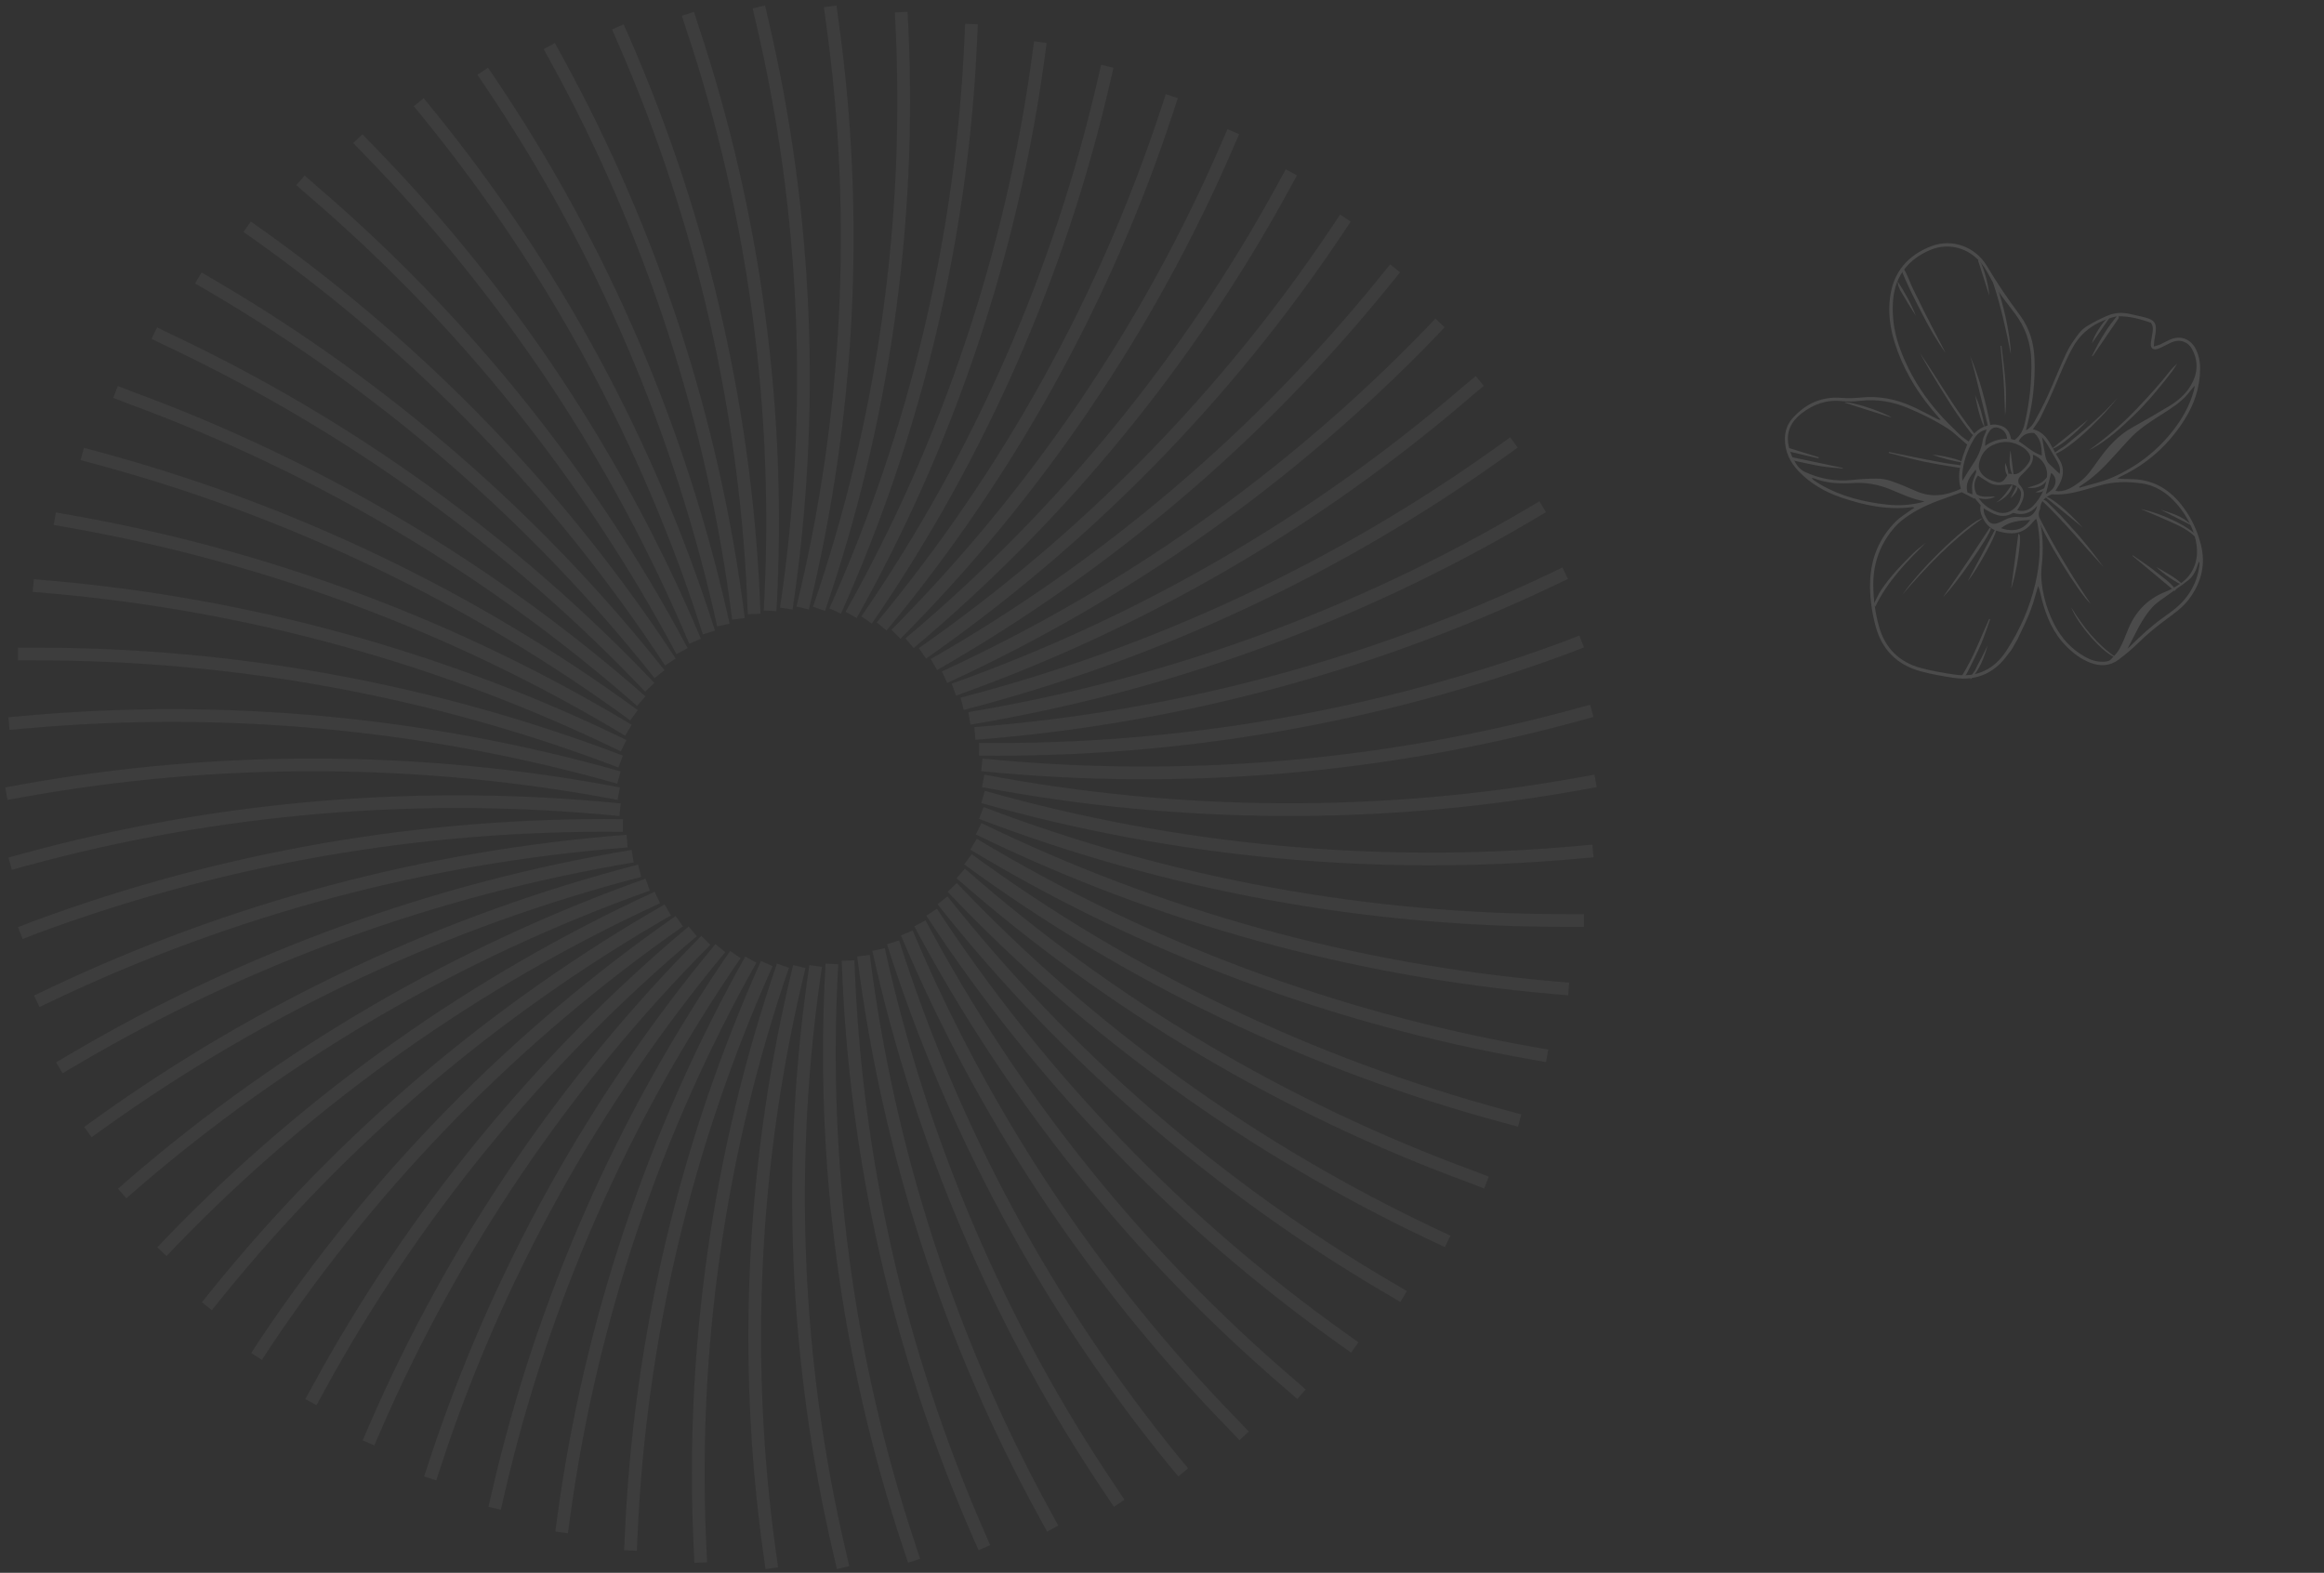 <svg width="365" height="247" viewBox="0 0 365 247" fill="none" xmlns="http://www.w3.org/2000/svg">
<rect x="0" y="0" width="365" height="247" fill="#333333" stroke="none"/>
<g style="mix-blend-mode:plus-lighter" opacity="0.05">
<path d="M1.406 113.637L3.847 113.415C35.246 110.581 66.906 113.529 97.206 122.108V122.108" stroke="white" stroke-width="2" stroke-miterlimit="10"/>
<path d="M2.826 102.712H5.267C36.804 102.654 68.076 108.382 97.477 119.601V119.601" stroke="white" stroke-width="2" stroke-miterlimit="10"/>
<path d="M5.222 91.956L7.663 92.169C39.073 94.892 69.691 103.351 97.947 117.113V117.113" stroke="white" stroke-width="2" stroke-miterlimit="10"/>
<path d="M8.603 81.457L11.008 81.884C42.058 87.361 71.796 98.485 98.698 114.686V114.686" stroke="white" stroke-width="2" stroke-miterlimit="10"/>
<path d="M12.915 71.297L15.274 71.928C45.683 80.127 74.272 93.828 99.574 112.33V112.33" stroke="white" stroke-width="2" stroke-miterlimit="10"/>
<path d="M18.141 61.554L20.437 62.443C49.976 73.288 77.201 89.452 100.715 110.108V110.108" stroke="white" stroke-width="2" stroke-miterlimit="10"/>
<path d="M24.232 52.318L26.438 53.385C54.872 66.789 80.515 85.29 102.051 107.939V107.939" stroke="white" stroke-width="2" stroke-miterlimit="10"/>
<path d="M31.149 43.651L33.246 44.878C60.342 60.736 84.194 81.422 103.579 105.876V105.876" stroke="white" stroke-width="2" stroke-miterlimit="10"/>
<path d="M38.815 35.606L40.795 37.011C66.338 55.193 88.21 77.899 105.288 103.965V103.965" stroke="white" stroke-width="2" stroke-miterlimit="10"/>
<path d="M47.187 28.317L48.995 29.899C72.778 50.255 92.492 74.794 107.123 102.258V102.258" stroke="white" stroke-width="2" stroke-miterlimit="10"/>
<path d="M56.2 21.774L57.873 23.508C79.702 45.88 97.098 72.059 109.167 100.703V100.703" stroke="white" stroke-width="2" stroke-miterlimit="10"/>
<path d="M65.765 16.05L67.292 17.925C86.994 42.134 101.934 69.742 111.345 99.334V99.334" stroke="white" stroke-width="2" stroke-miterlimit="10"/>
<path d="M75.817 11.187L77.164 13.196C94.58 39.043 106.941 67.857 113.614 98.16V98.16" stroke="white" stroke-width="2" stroke-miterlimit="10"/>
<path d="M86.268 7.231L87.425 9.347C102.415 36.625 112.1 66.413 115.983 97.183" stroke="white" stroke-width="2" stroke-miterlimit="10"/>
<path d="M97.035 4.218L98.002 6.431C110.442 34.921 117.374 65.44 118.442 96.427V96.427" stroke="white" stroke-width="2" stroke-miterlimit="10"/>
<path d="M108.037 2.165L108.796 4.494C118.592 33.964 122.712 64.973 120.946 95.929V95.929" stroke="white" stroke-width="2" stroke-miterlimit="10"/>
<path d="M119.183 1.089L119.726 3.427C126.797 33.645 128.076 64.895 123.495 95.574V95.574" stroke="white" stroke-width="2" stroke-miterlimit="10"/>
<path d="M130.383 1L130.709 3.382C134.995 34.1 133.419 65.335 126.062 95.485V95.485" stroke="white" stroke-width="2" stroke-miterlimit="10"/>
<path d="M141.539 1.898L141.657 4.298C143.124 35.27 138.707 66.239 128.63 95.618V95.618" stroke="white" stroke-width="2" stroke-miterlimit="10"/>
<path d="M152.578 3.774L152.469 6.174C151.11 37.143 143.887 67.591 131.17 95.956V95.956" stroke="white" stroke-width="2" stroke-miterlimit="10"/>
<path d="M163.399 6.618L163.073 9.001C158.891 39.733 148.921 69.429 133.674 96.569V96.569" stroke="white" stroke-width="2" stroke-miterlimit="10"/>
<path d="M173.912 10.405L173.369 12.743C166.407 42.984 153.769 71.684 136.105 97.369V97.369" stroke="white" stroke-width="2" stroke-miterlimit="10"/>
<path d="M184.038 15.099L183.288 17.383C173.594 46.886 158.394 74.355 138.466 98.383V98.383" stroke="white" stroke-width="2" stroke-miterlimit="10"/>
<path d="M193.702 20.672L192.744 22.877C180.405 51.413 162.761 77.435 140.717 99.609V99.609" stroke="white" stroke-width="2" stroke-miterlimit="10"/>
<path d="M202.814 27.064L201.657 29.188C186.765 56.516 166.822 80.874 142.851 101.014V101.014" stroke="white" stroke-width="2" stroke-miterlimit="10"/>
<path d="M211.304 34.246L209.966 36.255C192.647 62.154 170.574 84.654 144.876 102.605V102.605" stroke="white" stroke-width="2" stroke-miterlimit="10"/>
<path d="M219.114 42.14L217.586 44.024C197.971 68.3 173.923 88.763 146.675 104.365V104.365" stroke="white" stroke-width="2" stroke-miterlimit="10"/>
<path d="M226.165 50.718L224.474 52.496C202.725 74.945 176.908 93.208 148.347 106.348V106.348" stroke="white" stroke-width="2" stroke-miterlimit="10"/>
<path d="M232.411 59.83L230.54 61.385C206.831 81.824 179.453 97.735 149.811 108.303V108.303" stroke="white" stroke-width="2" stroke-miterlimit="10"/>
<path d="M237.773 69.484L235.794 70.906C210.316 89.171 181.599 102.608 151.114 110.526V110.526" stroke="white" stroke-width="2" stroke-miterlimit="10"/>
<path d="M242.293 79.582L240.196 80.817C213.155 96.765 183.329 107.618 152.244 112.819V112.819" stroke="white" stroke-width="2" stroke-miterlimit="10"/>
<path d="M245.827 90.018L243.631 91.067C215.244 104.569 184.546 112.748 153.111 115.184V115.184" stroke="white" stroke-width="2" stroke-miterlimit="10"/>
<path d="M248.413 100.738L246.126 101.627C216.622 112.569 185.302 118.011 153.771 117.672V117.672" stroke="white" stroke-width="2" stroke-miterlimit="10"/>
<path d="M250.004 111.637L247.654 112.277C217.271 120.579 185.58 123.238 154.205 120.117V120.117" stroke="white" stroke-width="2" stroke-miterlimit="10"/>
<path d="M250.6 122.633L248.195 123.069C217.178 128.654 185.374 128.506 154.412 122.633" stroke="white" stroke-width="2" stroke-miterlimit="10"/>
<path d="M250.184 133.638L247.753 133.86C216.353 136.687 184.694 133.736 154.394 125.157V125.157" stroke="white" stroke-width="2" stroke-miterlimit="10"/>
<path d="M248.775 144.563H246.334C214.797 144.621 183.525 138.893 154.124 127.673V127.673" stroke="white" stroke-width="2" stroke-miterlimit="10"/>
<path d="M246.37 155.319L243.938 155.106C212.543 152.37 181.942 143.908 153.698 130.153V130.153" stroke="white" stroke-width="2" stroke-miterlimit="10"/>
<path d="M242.997 165.817L240.593 165.391C209.541 159.914 179.802 148.787 152.902 132.58V132.58" stroke="white" stroke-width="2" stroke-miterlimit="10"/>
<path d="M238.677 175.978L236.318 175.338C205.909 167.142 177.32 153.444 152.018 134.944V134.944" stroke="white" stroke-width="2" stroke-miterlimit="10"/>
<path d="M233.461 185.72L231.165 184.832C201.628 173.984 174.404 157.82 150.888 137.167V137.167" stroke="white" stroke-width="2" stroke-miterlimit="10"/>
<path d="M227.368 194.956L225.162 193.916C196.728 180.512 171.085 162.011 149.549 139.362V139.362" stroke="white" stroke-width="2" stroke-miterlimit="10"/>
<path d="M220.452 203.615L218.355 202.379C191.259 186.524 167.408 165.841 148.022 141.389V141.389" stroke="white" stroke-width="2" stroke-miterlimit="10"/>
<path d="M212.777 211.615L210.797 210.202C185.257 192.022 163.389 169.319 146.313 143.256V143.256" stroke="white" stroke-width="2" stroke-miterlimit="10"/>
<path d="M204.406 218.958L202.598 217.375C178.817 197.016 159.107 172.474 144.479 145.007V145.007" stroke="white" stroke-width="2" stroke-miterlimit="10"/>
<path d="M195.401 225.5L193.71 223.722C171.878 201.348 154.483 175.166 142.416 146.518V146.518" stroke="white" stroke-width="2" stroke-miterlimit="10"/>
<path d="M185.836 231.225L184.308 229.394C164.606 205.185 149.667 177.578 140.255 147.985V147.985" stroke="white" stroke-width="2" stroke-miterlimit="10"/>
<path d="M175.783 236.079L174.436 234.079C157.018 208.232 144.657 179.418 137.986 149.114V149.114" stroke="white" stroke-width="2" stroke-miterlimit="10"/>
<path d="M165.333 240.061L164.176 237.945C149.18 210.66 139.495 180.863 135.618 150.083V150.083" stroke="white" stroke-width="2" stroke-miterlimit="10"/>
<path d="M154.603 243.057L153.635 240.843C141.195 212.354 134.263 181.834 133.195 150.848V150.848" stroke="white" stroke-width="2" stroke-miterlimit="10"/>
<path d="M143.565 245.11L142.806 242.825C133.006 213.353 128.885 182.34 130.656 151.381V151.381" stroke="white" stroke-width="2" stroke-miterlimit="10"/>
<path d="M132.418 246.186L131.867 243.839C124.798 213.623 123.522 182.376 128.106 151.701V151.701" stroke="white" stroke-width="2" stroke-miterlimit="10"/>
<path d="M121.218 246.283L120.883 243.901C116.6 213.183 118.178 181.948 125.539 151.799V151.799" stroke="white" stroke-width="2" stroke-miterlimit="10"/>
<path d="M110.06 245.395L109.943 242.994C108.47 212.017 112.885 181.042 122.961 151.656V151.656" stroke="white" stroke-width="2" stroke-miterlimit="10"/>
<path d="M99.023 243.501L99.131 241.101C100.491 210.132 107.714 179.683 120.43 151.319V151.319" stroke="white" stroke-width="2" stroke-miterlimit="10"/>
<path d="M88.203 240.657L88.528 238.274C92.706 207.541 102.676 177.844 117.927 150.705V150.705" stroke="white" stroke-width="2" stroke-miterlimit="10"/>
<path d="M77.688 236.87L78.23 234.523C85.193 204.284 97.83 175.588 115.494 149.905V149.905" stroke="white" stroke-width="2" stroke-miterlimit="10"/>
<path d="M67.564 232.176L68.314 229.883C78.003 200.38 93.203 172.913 113.136 148.892V148.892" stroke="white" stroke-width="2" stroke-miterlimit="10"/>
<path d="M57.872 226.603L58.83 224.389C71.173 195.86 88.817 169.844 110.857 147.674V147.674" stroke="white" stroke-width="2" stroke-miterlimit="10"/>
<path d="M48.832 220.202L49.989 218.086C64.884 190.76 84.826 166.403 108.796 146.261V146.261" stroke="white" stroke-width="2" stroke-miterlimit="10"/>
<path d="M40.29 213.029L41.6 211.02C58.914 185.117 80.988 162.616 106.69 144.67V144.67" stroke="white" stroke-width="2" stroke-miterlimit="10"/>
<path d="M32.487 205.135L34.006 203.25C53.612 178.978 77.648 158.512 104.881 142.9V142.9" stroke="white" stroke-width="2" stroke-miterlimit="10"/>
<path d="M25.435 196.574L27.116 194.796C48.865 172.346 74.683 154.083 103.244 140.945V140.945" stroke="white" stroke-width="2" stroke-miterlimit="10"/>
<path d="M19.188 187.436L20.996 185.854C44.706 165.414 72.084 149.5 101.725 138.927V138.927" stroke="white" stroke-width="2" stroke-miterlimit="10"/>
<path d="M13.801 177.782L15.781 176.369C41.256 158.1 69.974 144.663 100.46 136.749V136.749" stroke="white" stroke-width="2" stroke-miterlimit="10"/>
<path d="M9.316 167.693L11.414 166.457C38.452 150.504 68.28 139.651 99.366 134.456V134.456" stroke="white" stroke-width="2" stroke-miterlimit="10"/>
<path d="M5.772 157.248L7.969 156.199C36.357 142.703 67.055 134.527 98.489 132.091V132.091" stroke="white" stroke-width="2" stroke-miterlimit="10"/>
<path d="M3.188 146.536L5.475 145.647C34.981 134.715 66.301 129.289 97.83 129.647V129.647" stroke="white" stroke-width="2" stroke-miterlimit="10"/>
<path d="M1.597 135.638L3.947 134.989C34.329 126.697 66.017 124.044 97.387 127.166V127.166" stroke="white" stroke-width="2" stroke-miterlimit="10"/>
<path d="M1 124.642L3.405 124.206C34.418 118.616 66.22 118.764 97.179 124.642V124.642" stroke="white" stroke-width="2" stroke-miterlimit="10"/>
</g>
<g style="mix-blend-mode:plus-lighter" opacity="0.12">
<path d="M328.092 70.69C330.888 68.701 333.426 66.488 335.756 64.022C337.521 62.157 339.253 60.266 340.832 58.239C341.155 57.824 341.553 57.468 341.936 57.099C341.438 57.983 340.809 58.77 340.177 59.563C338.642 61.491 337.067 63.384 335.295 65.094C333.168 67.148 330.998 69.162 328.356 70.57C328.272 70.617 328.18 70.651 328.092 70.69Z" fill="white"/>
<path d="M298.953 42.175C299.636 43.193 299.952 44.398 300.508 45.481C301.075 46.587 301.601 47.713 302.157 48.825C302.714 49.935 303.278 51.042 303.854 52.143C304.428 53.24 305.02 54.328 305.575 55.437C304.117 53.425 302.9 51.268 301.773 49.056C300.647 46.847 299.486 44.653 298.611 42.333C298.725 42.28 298.839 42.227 298.953 42.175Z" fill="white"/>
<path d="M320.266 81.244C320.876 82.397 321.466 83.559 322.099 84.698C322.752 85.874 323.434 87.035 324.125 88.189C324.801 89.321 325.49 90.445 326.199 91.556C326.906 92.663 327.645 93.75 328.327 94.781C326.707 93.514 320.519 83.46 320.104 81.366C320.158 81.325 320.212 81.285 320.266 81.244Z" fill="white"/>
<path d="M330.379 89.062C327.159 85.581 324.16 81.897 320.708 78.629C320.742 78.571 320.775 78.513 320.809 78.455C321 78.532 321.236 78.563 321.374 78.696C322.156 79.447 322.928 80.21 323.677 80.993C324.261 81.604 324.795 82.263 325.373 82.88C327.192 84.82 328.811 86.92 330.379 89.062Z" fill="white"/>
<path d="M301.494 55.361C304.426 59.675 306.997 64.186 310.221 68.261C310.263 68.314 310.254 68.407 310.175 68.586C309.965 68.392 309.726 68.22 309.551 67.998C307.178 64.993 305.224 61.71 303.248 58.443C302.637 57.431 302.078 56.388 301.494 55.361Z" fill="white"/>
<path d="M311.405 81.388C306.601 84.757 302.596 88.962 298.79 93.375C302.083 88.679 309.577 81.699 311.405 81.388Z" fill="white"/>
<path d="M312.687 82.988C312.467 84.189 307.156 91.853 305.188 93.737C306.424 91.947 307.675 90.167 308.891 88.363C310.117 86.544 311.309 84.701 312.515 82.867C312.573 82.908 312.63 82.948 312.687 82.988Z" fill="white"/>
<path d="M332.576 62.494C329.167 66.76 324.341 71.007 322.434 71.389C323.149 70.62 324.003 70.322 324.642 69.75C325.31 69.153 326.031 68.617 326.717 68.041C327.404 67.465 328.086 66.882 328.753 66.283C329.421 65.683 330.083 65.073 330.72 64.441C331.356 63.809 331.959 63.144 332.576 62.494Z" fill="white"/>
<path d="M302.487 85.234C299.404 88.255 296.435 91.305 294.534 95.256C294.206 95.106 294.302 94.832 294.412 94.612C294.752 93.93 295.063 93.223 295.489 92.597C296.936 90.47 298.704 88.614 300.538 86.823C301.134 86.24 301.834 85.761 302.487 85.234Z" fill="white"/>
<path d="M309.442 55.914C310.947 59.559 311.94 63.337 312.701 67.302C312.144 67.159 312.198 66.822 312.136 66.571C311.467 63.855 310.811 61.135 310.137 58.419C309.927 57.579 309.674 56.749 309.442 55.914Z" fill="white"/>
<path d="M313.012 44.345C313.621 44.605 313.668 45.003 313.777 45.34C314.705 48.215 315.385 51.146 315.721 54.153C315.775 54.638 315.817 55.124 315.815 55.615C315.088 51.865 314.264 48.146 313.012 44.345Z" fill="white"/>
<path d="M308.323 73.17C307.937 73.573 307.603 73.448 307.323 73.402C305.549 73.108 303.769 72.836 302.01 72.461C300.206 72.076 298.426 71.582 296.634 71.136C296.645 71.083 296.657 71.029 296.668 70.976C297.623 71.173 298.577 71.371 299.533 71.567C300.492 71.763 301.45 71.962 302.411 72.15C303.398 72.341 304.389 72.513 305.376 72.704C306.312 72.886 307.279 72.915 308.323 73.17Z" fill="white"/>
<path d="M312.57 97.229C312.105 98.516 311.701 99.828 311.16 101.082C310.492 102.63 309.723 104.135 308.968 105.645C308.798 105.986 308.506 106.267 308.27 106.575C308.218 106.552 308.167 106.529 308.115 106.506C308.136 106.349 308.108 106.161 308.185 106.039C309.94 103.258 311.053 100.173 312.412 97.204C312.464 97.212 312.517 97.221 312.57 97.229Z" fill="white"/>
<path d="M336.259 79.959C339.713 80.637 344.34 82.945 345.267 84.472C345.032 84.387 344.835 84.374 344.729 84.269C343.374 82.933 341.621 82.297 339.945 81.532C338.774 80.998 337.578 80.519 336.259 79.959Z" fill="white"/>
<path d="M289.414 73.574C288.318 73.465 287.213 73.409 286.127 73.234C284.775 73.018 283.437 72.717 282.099 72.423C281.739 72.344 281.345 72.229 281.194 71.748C283.98 72.337 286.691 72.909 289.404 73.482C289.407 73.513 289.41 73.544 289.414 73.574Z" fill="white"/>
<path d="M313.519 83.25C313.402 84.244 310.56 89.406 309.042 91.271C310.476 88.562 311.909 85.853 313.343 83.144C313.401 83.179 313.46 83.215 313.519 83.25Z" fill="white"/>
<path d="M341.542 92.819C339.332 90.975 337.122 89.132 334.912 87.288C334.93 87.263 334.948 87.238 334.966 87.213C336.154 88.05 337.391 88.828 338.518 89.742C339.632 90.646 340.894 91.432 341.72 92.637C341.66 92.698 341.601 92.759 341.542 92.819Z" fill="white"/>
<path d="M315.859 92.447C316.241 89.552 316.617 86.697 317.001 83.779C317.092 83.908 317.23 84.014 317.235 84.128C317.258 84.575 317.273 85.027 317.228 85.471C317.006 87.68 316.635 89.863 316.009 91.998C315.969 92.138 315.917 92.275 315.859 92.447Z" fill="white"/>
<path d="M332.44 103.307C330.401 102.821 326.301 98.028 325.298 95.384C327.191 98.461 329.387 101.263 332.44 103.307Z" fill="white"/>
<path d="M314.35 54.295C314.767 57.935 315.345 61.566 314.916 65.254C314.84 63.423 314.8 61.589 314.679 59.761C314.559 57.946 314.356 56.137 314.19 54.326C314.243 54.316 314.297 54.305 314.35 54.295Z" fill="white"/>
<path d="M328.524 55.963C329.693 53.574 330.939 51.437 332.568 49.547C332.623 49.566 332.678 49.585 332.734 49.604C332.738 49.734 332.797 49.902 332.738 49.99C331.414 51.946 330.077 53.894 328.742 55.843C328.729 55.862 328.697 55.868 328.524 55.963Z" fill="white"/>
<path d="M297.119 65.591C294.562 64.762 292.114 64.033 289.692 63.222C290.513 62.94 295.759 64.651 297.119 65.591Z" fill="white"/>
<path d="M321.085 77.94C322.05 77.984 324.62 80.101 327.117 82.859C325.241 81.33 323.163 79.635 321.085 77.94Z" fill="white"/>
<path d="M298.048 44.199C299.146 45.903 300.145 47.656 300.884 49.562C300.343 48.697 299.763 47.853 299.27 46.963C298.782 46.083 298.075 45.291 298.048 44.199Z" fill="white"/>
<path d="M327.949 65.892C326.062 68.039 323.339 70.313 322.208 70.505C324.305 68.821 326.309 67.21 327.949 65.892Z" fill="white"/>
<path d="M312.165 101.378C311.61 103.301 310.905 105.194 309.474 106.707C309.524 106.006 310.088 105.572 310.346 104.974C310.608 104.37 310.947 103.8 311.247 103.211C311.557 102.602 311.86 101.989 312.165 101.378Z" fill="white"/>
<path d="M312.432 46.429C311.846 44.599 311.259 42.77 310.68 40.937C310.662 40.881 310.726 40.8 310.753 40.724C311.276 41.113 312.316 44.453 312.432 46.429Z" fill="white"/>
<path d="M280.768 70.296C282.468 70.825 284.056 71.32 285.645 71.814C285.63 71.871 285.615 71.927 285.6 71.984C284.224 71.666 282.845 71.358 281.473 71.022C281.174 70.949 280.782 70.906 280.768 70.296Z" fill="white"/>
<path d="M344.227 82.536C342.598 81.704 340.968 80.872 339.338 80.041C341.108 80.605 342.913 81.1 344.227 82.536Z" fill="white"/>
<path d="M311.694 67.062C311.29 66.69 310.566 64.166 310.219 62.064C310.928 63.661 311.418 65.323 311.694 67.062Z" fill="white"/>
<path d="M338.671 89.045C340.172 89.929 341.628 90.629 342.908 91.891C342.16 91.78 339.545 89.983 338.671 89.045Z" fill="white"/>
<path d="M331.251 50.01C330.345 51.319 329.438 52.629 328.542 53.924C328.823 52.736 330.318 50.388 331.107 49.909C331.155 49.943 331.203 49.976 331.251 50.01Z" fill="white"/>
<path d="M303.5 71.431C304.816 71.445 307.96 72.195 308.557 72.698C306.71 72.427 305.098 71.956 303.5 71.431Z" fill="white"/>
<path d="M321.751 74.589C321.652 75.982 319.962 76.917 318.414 76.563C320.43 76.06 320.921 75.778 321.751 74.589Z" fill="white"/>
<path d="M316.27 74.761C315.672 74.231 315.445 72.524 315.762 70.726C315.943 72.162 316.102 73.422 316.27 74.761Z" fill="white"/>
<path d="M313.515 78.911C314.673 78.152 315.291 77.074 316.017 76.046C316.289 76.837 314.95 78.374 313.515 78.911Z" fill="white"/>
<path d="M313.38 77.993C312.531 78.423 311.685 78.463 310.824 78.241C310.47 78.15 310.129 78.003 310.248 77.464C311.2 78.288 312.305 77.914 313.38 77.993Z" fill="white"/>
<path d="M315.471 74.913C314.876 74.278 314.87 73.49 314.929 72.684C315.252 73.386 315.453 74.121 315.471 74.913Z" fill="white"/>
<path d="M316.91 76.466C316.831 77.191 316.363 77.692 315.761 78.264C316.113 77.556 316.41 76.963 316.705 76.37C316.773 76.402 316.842 76.434 316.91 76.466Z" fill="white"/>
<path d="M321.424 76.517C321.058 77.249 320.422 77.387 319.687 77.301C320.266 77.039 320.845 76.778 321.424 76.517Z" fill="white"/>
<path d="M314.079 104.274C313.816 103.832 314.062 103.682 314.204 103.52C315.34 102.226 312.54 105.423 313.648 104.106C315.044 102.445 314.331 103.607 315.62 101.865C316.831 99.53 317.201 100.309 317.847 97.603C318.421 95.198 319.16 95.239 317.113 99.659C318.135 95.969 319.387 94.54 317.905 98.045C317.905 98.045 317.938 98.126 317.908 97.936C317.753 98.207 317.743 98.455 317.644 98.639C317.008 99.828 316.438 101.057 315.726 102.198C313.642 105.539 310.644 107.05 306.702 106.433C305.004 106.167 303.298 105.875 301.643 105.422C297.949 104.412 295.544 102.015 294.564 98.302C293.968 96.044 293.638 93.725 293.712 91.381C293.83 87.681 295.153 84.461 297.798 81.844C298.411 81.237 299.176 80.782 299.877 80.265C300.106 80.096 300.353 79.952 300.697 79.729C300.498 79.676 300.412 79.626 300.334 79.637C296.478 80.142 292.791 79.364 289.176 78.131C286.639 77.265 284.353 75.959 282.483 74.003C281.114 72.57 280.308 70.891 280.332 68.868C280.346 67.595 280.774 66.491 281.645 65.556C283.674 63.378 286.114 62.247 289.146 62.481C290.195 62.563 291.265 62.533 292.313 62.428C295.106 62.15 297.752 62.673 300.283 63.807C301.632 64.412 302.928 65.135 304.25 65.801C304.405 65.88 304.572 65.935 304.789 65.922C304.317 65.368 303.838 64.822 303.375 64.261C300.786 61.128 298.788 57.666 297.564 53.777C296.839 51.475 296.537 49.115 296.841 46.715C297.345 42.728 299.644 40.081 303.297 38.671C306.576 37.405 310.258 38.711 312.111 41.855C313.673 44.505 315.399 47.02 317.232 49.483C318.741 51.51 319.444 53.858 319.533 56.388C319.66 59.961 319.268 63.474 318.341 66.928C318.295 67.1 318.261 67.275 318.192 67.579C318.868 67.218 319.251 66.712 319.541 66.187C320.27 64.871 320.98 63.539 321.602 62.17C322.618 59.931 323.506 57.632 324.553 55.407C325.043 54.365 325.729 53.401 326.419 52.471C326.805 51.952 327.329 51.483 327.886 51.153C328.905 50.55 329.97 50.004 331.063 49.548C332.213 49.069 333.433 49.036 334.655 49.337C335.451 49.533 336.263 49.676 337.052 49.898C338.387 50.274 338.717 50.788 338.562 52.166C338.515 52.586 338.415 53 338.356 53.419C338.317 53.699 338.307 53.982 338.272 54.41C338.676 54.288 338.976 54.233 339.246 54.11C339.8 53.859 340.325 53.544 340.884 53.306C342.407 52.655 343.95 53.189 344.763 54.635C345.349 55.679 345.555 56.816 345.542 58.001C345.511 60.864 344.624 63.468 343.117 65.869C340.65 69.799 337.343 72.799 333.141 74.793C332.981 74.869 332.833 74.968 332.517 75.148C332.896 75.177 333.09 75.198 333.285 75.205C333.841 75.224 334.396 75.239 334.952 75.254C338.406 75.343 340.974 77.026 342.957 79.734C344.238 81.483 345.133 83.42 345.665 85.523C346.454 88.642 345.743 91.429 343.869 93.995C342.862 95.373 341.5 96.326 340.16 97.314C338.689 98.399 337.283 99.551 335.972 100.832C334.953 101.827 333.861 102.76 332.719 103.611C331.386 104.602 329.876 104.674 328.335 104.095C326.869 103.545 325.658 102.621 324.559 101.524C322.461 99.431 321.36 96.826 320.656 94.014C320.492 93.36 320.378 92.693 320.102 92.023C319.839 92.925 319.58 93.828 319.312 94.729C318.344 97.477 318.306 96.742 317.953 97.673C318.595 96.537 320.226 89.267 319.88 91.865C319.474 94.905 318.809 96.373 316.854 100.424C315.959 101.885 316.322 101.611 315.232 102.932C313.447 105.097 316.439 101.622 314.59 103.734C314.443 103.902 314.281 104.062 314.079 104.274ZM308.107 77.3C307.479 77.527 306.738 77.805 305.99 78.064C303.858 78.801 301.76 79.622 299.874 80.874C299.065 81.411 298.263 82.019 297.623 82.741C295.315 85.342 294.184 88.426 294.212 91.903C294.23 94.11 294.516 96.301 295.118 98.421C296.067 101.763 298.266 103.964 301.609 104.884C303.39 105.374 305.23 105.686 307.062 105.948C310.545 106.447 313.249 105.076 315.13 102.178C317.232 98.938 318.785 95.436 319.662 91.659C320.377 88.583 320.589 85.481 320.032 82.353C319.982 82.075 319.905 81.802 319.843 81.534C319.744 81.542 319.709 81.534 319.695 81.547C319.53 81.716 319.352 81.875 319.208 82.06C318.013 83.59 316.453 84.023 314.606 83.612C314.374 83.56 314.142 83.507 313.91 83.451C312.873 83.202 312.111 82.596 311.587 81.672C311.173 80.944 310.892 80.189 311.074 79.345C310.749 78.955 310.445 78.591 310.142 78.228C310.123 78.258 310.105 78.289 310.086 78.319C309.46 77.996 308.833 77.674 308.107 77.3ZM322.255 77.624C321.185 78.062 320.46 78.719 320.413 79.905C320.411 79.956 320.391 80.01 320.365 80.056C320.145 80.454 320.174 80.861 320.277 81.288C320.873 83.762 320.942 86.263 320.673 88.787C320.592 89.546 320.558 90.323 320.622 91.082C320.805 93.237 321.372 95.299 322.261 97.273C323.259 99.493 324.688 101.362 326.741 102.709C327.792 103.398 328.907 103.942 330.209 103.927C330.716 103.921 331.24 103.886 331.607 103.482C332.05 102.996 332.539 102.52 332.85 101.952C333.342 101.052 333.744 100.096 334.114 99.137C335.228 96.25 337.123 94.132 340.025 92.966C340.368 92.828 340.71 92.68 341.034 92.502C342.223 91.848 343.382 91.138 344.117 89.951C345.274 88.083 345.256 86.066 344.648 84.051C344.108 82.261 343.159 80.648 341.952 79.23C340.475 77.495 338.662 76.243 336.335 75.913C334.109 75.597 331.899 75.617 329.721 76.26C328.858 76.515 327.992 76.762 327.124 76.999C325.508 77.438 323.876 77.763 322.255 77.624ZM316.395 69.098C317.394 68.391 317.795 67.425 318.037 66.332C318.749 63.111 319.136 59.864 319.028 56.559C318.939 53.853 318.106 51.423 316.476 49.262C315.553 48.039 314.591 46.841 313.736 45.571C313.073 44.587 312.564 43.501 311.963 42.475C309.934 39.005 306.239 37.932 303.107 39.278C299.807 40.696 297.753 43.181 297.352 46.84C297.248 47.782 297.254 48.746 297.308 49.694C297.452 52.215 298.238 54.573 299.271 56.854C300.612 59.815 302.393 62.499 304.539 64.931C305.554 66.081 306.659 67.151 307.756 68.225C308.178 68.638 308.691 68.957 309.191 69.342C309.35 69.086 309.447 68.931 309.544 68.776C310.348 67.494 311.547 66.825 313.014 66.674C313.485 66.626 314.011 66.76 314.462 66.936C315.334 67.278 315.678 68.058 315.852 68.945C316.065 69.005 316.261 69.06 316.395 69.098ZM319.28 67.41C320.689 67.742 321.433 68.683 322.051 69.765C322.484 70.522 322.879 71.303 323.354 72.034C324.356 73.576 324.091 75.043 323.181 76.497C323.074 76.668 322.97 76.84 322.821 77.083C323.055 77.113 323.202 77.151 323.348 77.148C324.637 77.115 325.641 76.425 326.62 75.697C327.896 74.747 328.73 73.417 329.643 72.151C331.076 70.165 332.684 68.359 334.87 67.143C336.81 66.063 338.735 64.957 340.635 63.81C342.027 62.97 343.269 61.934 344.101 60.501C345.192 58.621 345.313 56.692 344.235 54.761C343.656 53.722 342.505 53.282 341.377 53.65C340.953 53.788 340.56 54.02 340.153 54.21C339.746 54.4 339.352 54.631 338.93 54.775C338.152 55.039 337.733 54.714 337.807 53.9C337.859 53.322 337.999 52.751 338.077 52.175C338.14 51.703 338.199 51.223 337.812 50.685C336.207 50.139 334.496 49.618 332.665 49.682C332.351 49.692 332.033 49.763 331.73 49.854C329.125 50.628 326.992 52.016 325.612 54.446C324.484 56.433 323.644 58.543 322.755 60.637C322.052 62.291 321.289 63.919 320.499 65.533C320.193 66.161 319.737 66.718 319.28 67.41ZM308.96 69.824C308.249 69.207 307.579 68.615 306.897 68.037C306.617 67.799 306.325 67.569 306.017 67.369C304.017 66.068 301.885 65.009 299.691 64.089C297.288 63.081 294.784 62.639 292.161 62.946C291.222 63.056 290.251 63.095 289.313 62.995C286.872 62.736 284.765 63.485 282.887 64.966C281.319 66.203 280.516 67.814 280.888 69.839C281.029 70.608 281.282 71.387 281.647 72.075C282.073 72.88 282.564 73.694 283.462 74.107C285.82 75.193 288.278 75.655 290.877 75.376C292.139 75.24 293.412 75.161 294.679 75.164C295.434 75.165 296.223 75.273 296.934 75.516C298.282 75.976 299.601 76.529 300.9 77.112C303.311 78.193 305.626 77.858 307.959 76.771C307.259 74.294 308.08 72.052 308.96 69.824ZM326.539 76.45C326.56 76.497 326.583 76.545 326.604 76.592C328.292 76.081 330.026 75.735 331.657 75.027C335.495 73.36 338.727 70.899 341.3 67.6C342.741 65.752 343.892 63.736 344.524 61.456C344.605 61.165 344.656 60.865 344.721 60.57C344.272 61.005 343.945 61.481 343.573 61.919C342.496 63.185 341.107 64.063 339.724 64.946C337.851 66.141 335.96 67.313 334.437 68.966C333.521 69.958 332.612 70.957 331.705 71.958C330.478 73.314 329.188 74.603 327.687 75.662C327.307 75.929 326.921 76.187 326.539 76.45ZM315.426 74.393C315.625 74.406 315.811 74.39 315.983 74.433C316.527 74.569 317.001 74.383 317.386 74.053C317.805 73.694 318.194 73.281 318.516 72.834C319.04 72.103 318.994 71.586 318.424 70.894C318.258 70.691 318.065 70.497 317.849 70.35C316.278 69.279 314.621 69.094 312.89 69.936C311.731 70.5 311.118 71.502 310.836 72.708C310.671 73.417 310.896 74.055 311.417 74.597C312.015 75.217 312.776 75.503 313.574 75.707C314.149 75.854 314.612 75.629 314.941 75.138C315.1 74.9 315.254 74.657 315.426 74.393ZM284.533 75.041C284.674 75.221 284.72 75.318 284.796 75.37C285.146 75.608 285.494 75.848 285.859 76.06C289.173 77.985 292.799 78.879 296.573 79.265C298.3 79.442 300.01 79.318 301.7 78.915C301.89 78.87 302.072 78.794 302.258 78.733C300.355 78.403 298.661 77.581 296.933 76.87C294.934 76.048 292.876 75.695 290.723 75.876C290.565 75.889 290.406 75.888 290.247 75.894C288.461 75.952 286.7 75.831 285.018 75.154C284.904 75.108 284.776 75.096 284.533 75.041ZM310.649 74.678C310.042 75.479 309.911 76.495 310.39 77.537C311.044 78.957 312.181 79.857 313.627 80.398C315.505 81.1 317.481 79.501 317.414 77.375C317.405 77.082 317.175 76.723 316.938 76.527C316.507 76.171 315.985 76.004 315.386 76.064C314.393 76.164 313.372 76.348 312.437 75.818C311.824 75.471 311.247 75.062 310.649 74.678ZM334.143 101.874C334.295 101.736 334.453 101.604 334.598 101.459C336.175 99.889 337.805 98.383 339.618 97.079C340.84 96.2 342.091 95.347 343.071 94.174C344.341 92.654 345.151 90.931 345.412 88.962C345.446 88.712 345.432 88.455 345.439 88.201C345.285 88.325 345.243 88.465 345.2 88.605C344.914 89.559 344.498 90.466 343.718 91.094C342.713 91.903 341.622 92.603 340.582 93.369C339.733 93.994 338.797 94.547 338.089 95.308C336.325 97.203 335.369 99.62 334.143 101.874ZM316.817 80.136C317.866 80.411 318.685 80.103 319.333 79.425C320.532 78.169 321.252 76.668 321.491 74.93C321.672 73.617 320.95 72.013 319.283 71.404C319.378 72.206 319.1 72.872 318.593 73.442C318.223 73.857 317.839 74.26 317.439 74.645C317.038 75.03 316.847 75.45 317.087 75.999C318.174 77.174 318.129 78.077 316.817 80.136ZM308.214 75.507C308.794 74.576 309.278 73.737 309.823 72.94C310.625 71.766 311.208 70.52 311.414 69.098C311.472 68.693 311.703 68.313 311.853 67.922C311.903 67.791 311.948 67.658 312.02 67.458C311.055 67.648 310.451 68.221 310.034 68.923C308.983 70.692 308.289 72.596 308.178 74.676C308.166 74.922 308.198 75.169 308.214 75.507ZM320.692 71.542C320.648 70.225 320.573 68.942 319.479 67.999C318.447 67.872 317.503 68.372 317.045 69.289C318.234 70.039 319.241 71.074 320.692 71.542ZM319.956 79.445C318.865 80.689 317.59 80.966 316.177 80.546C314.444 81.595 313.019 80.717 311.545 79.829C311.498 80.598 311.835 81.128 312.168 81.659C312.512 82.208 313.023 82.368 313.611 82.192C314.036 82.066 314.444 81.863 314.839 81.655C315.538 81.288 316.259 81.108 317.055 81.196C317.473 81.242 317.904 81.255 318.32 81.207C319.08 81.12 319.757 80.411 319.956 79.445ZM315.22 68.894C315.175 68.12 314.716 67.506 314.029 67.245C313.397 67.005 312.893 67.137 312.49 67.683C312.007 68.338 311.77 69.077 311.773 70.034C312.85 69.253 313.997 68.927 315.22 68.894ZM320.717 68.645C320.882 69.598 321.043 70.475 321.184 71.354C321.273 71.912 321.408 72.443 321.832 72.85C322.369 73.365 322.911 73.876 323.479 74.415C323.647 73.7 323.451 73.084 323.118 72.501C322.596 71.585 322.072 70.67 321.525 69.768C321.295 69.389 321.008 69.046 320.717 68.645ZM314.262 82.951C316.187 83.594 317.788 83.237 318.868 81.647C317.25 81.754 315.655 81.829 314.262 82.951ZM322.142 74.264C321.869 75.367 321.601 76.445 321.312 77.61C321.997 77.153 322.655 76.742 322.808 75.881C322.928 75.202 322.682 74.665 322.142 74.264ZM309.78 77.644C309.673 75.985 309.675 75.986 310.359 74.166C310.394 74.073 310.336 73.945 310.309 73.744C309.407 74.823 308.599 75.824 309.008 77.335C309.236 77.426 309.49 77.528 309.78 77.644Z" fill="white"/>
</g>
</svg>
